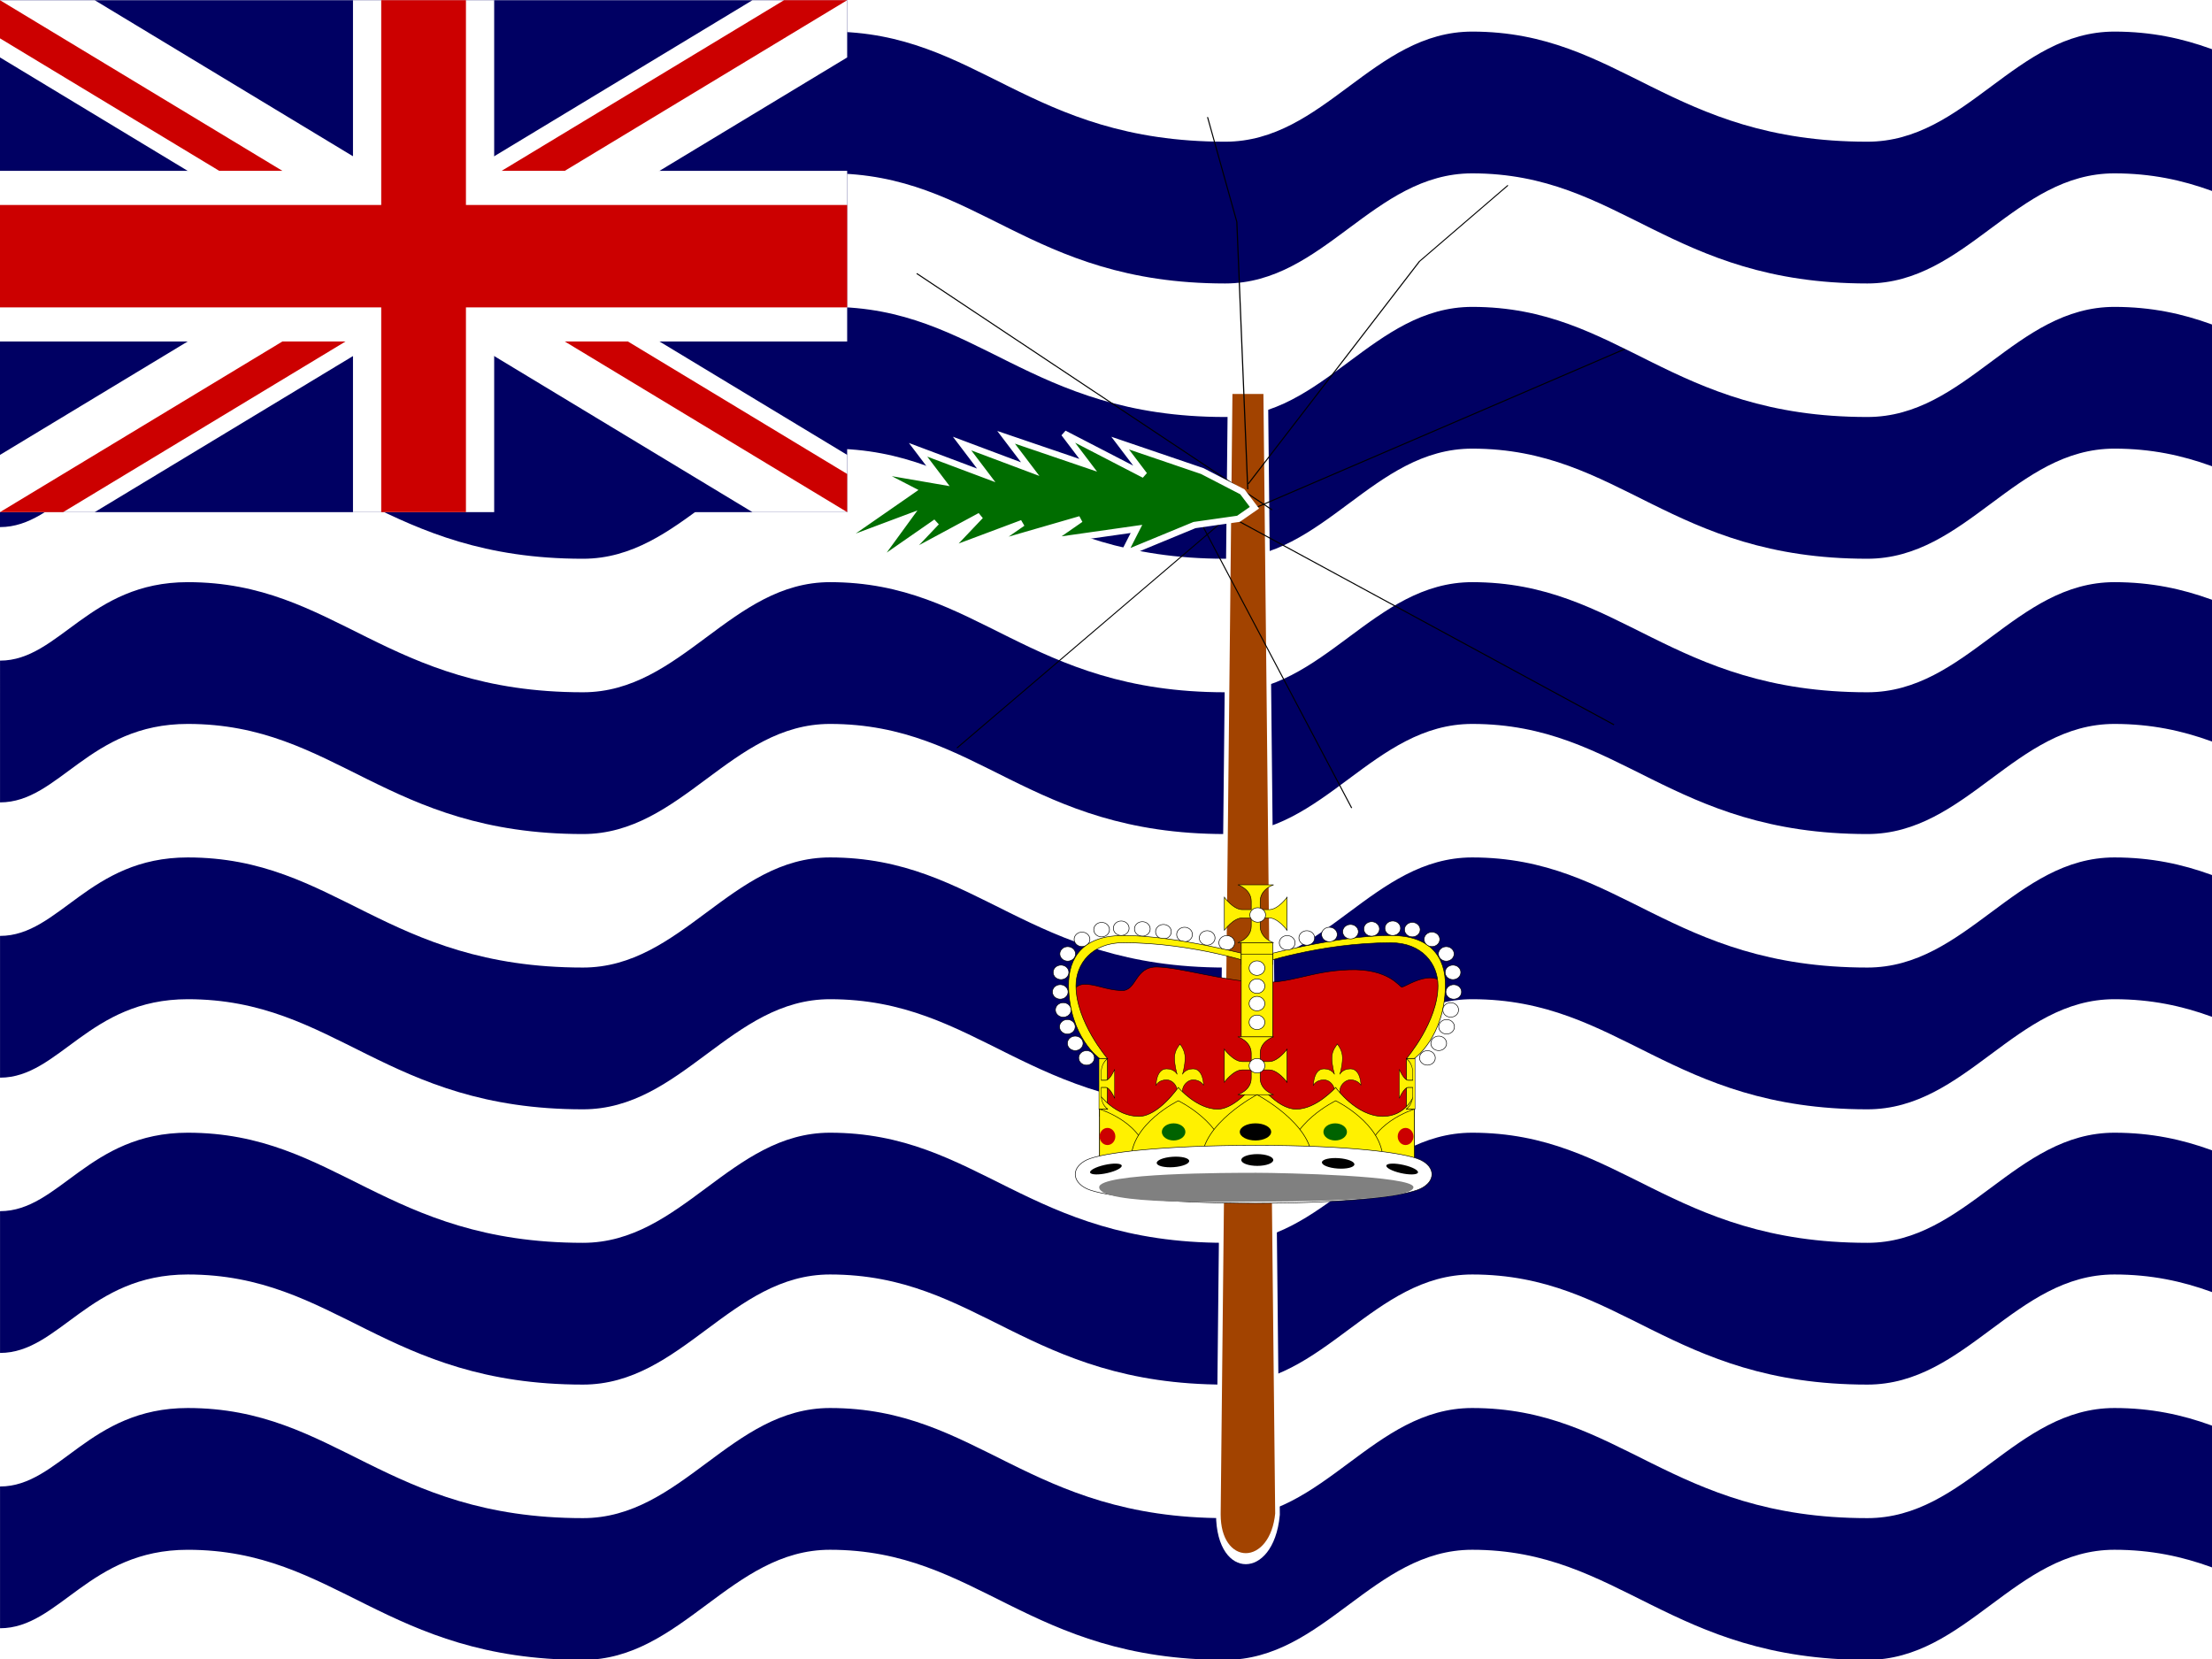 <svg xmlns="http://www.w3.org/2000/svg" height="480" width="640"><rect width="100%" height="100%" fill="#333333" stroke="none"/><defs><clipPath id="a"><path fill-opacity=".67" d="M0 0h682.67v512H0z"/></clipPath></defs><g clip-path="url(#a)" transform="matrix(.938 0 0 .938 0 0)"><path fill-rule="evenodd" fill="#fff" d="M0 0h1024v512H0z"/><path d="M1024 445.24c-11.474 6.903-21.332 23.035-51.814 23.035-60.947 0-76.188-33.965-121.9-33.965-30.474 0-45.712 33.965-76.187 33.965-60.953 0-76.192-33.965-121.9-33.965-30.478 0-45.716 33.965-76.192 33.965-60.952 0-76.19-33.965-121.9-33.965-30.477 0-45.715 33.965-76.19 33.965-60.953 0-76.192-33.965-121.9-33.965-30.48 0-45.716 33.965-76.192 33.965-60.952 0-76.192-33.965-121.91-33.965-30.476 0-39.62 24.203-57.905 24.203v43.727c18.287 0 27.43-24.2 57.906-24.2 45.715 0 60.955 33.96 121.9 33.96 30.476 0 45.713-33.965 76.19-33.965 45.714 0 60.953 33.965 121.9 33.965 30.477 0 45.715-33.965 76.192-33.965 45.714 0 60.952 33.965 121.9 33.965 30.476 0 45.714-33.965 76.19-33.965 45.715 0 60.953 33.965 121.9 33.965 30.477 0 45.715-33.965 76.188-33.965 45.715 0 60.956 33.965 121.9 33.965 30.482 0 40.34-9.625 51.814-16.528v-50.235zM1024 360.32c-11.474 6.903-21.332 23.035-51.814 23.035-60.947 0-76.188-33.965-121.9-33.965-30.474 0-45.712 33.965-76.187 33.965-60.953 0-76.192-33.965-121.9-33.965-30.478 0-45.716 33.965-76.192 33.965-60.952 0-76.19-33.965-121.9-33.965-30.477 0-45.715 33.965-76.19 33.965-60.953 0-76.192-33.965-121.9-33.965-30.48 0-45.716 33.965-76.192 33.965-60.952 0-76.192-33.965-121.91-33.965-30.476 0-39.62 24.203-57.905 24.203v43.727c18.287.01 27.43-24.2 57.906-24.2 45.714 0 60.953 33.965 121.91 33.965 30.476 0 45.713-33.965 76.19-33.965 45.714 0 60.953 33.965 121.9 33.965 30.477 0 45.715-33.965 76.192-33.965 45.714 0 60.952 33.965 121.9 33.965 30.476 0 45.714-33.965 76.19-33.965 45.715 0 60.953 33.965 121.9 33.965 30.477 0 45.715-33.965 76.188-33.965 45.715 0 60.956 33.965 121.9 33.965 30.482 0 40.34-9.625 51.814-16.528v-50.235zM1024 275.41c-11.474 6.903-21.332 23.035-51.814 23.035-60.947 0-76.188-33.965-121.9-33.965-30.474 0-45.712 33.965-76.187 33.965-60.953 0-76.192-33.965-121.9-33.965-30.478 0-45.716 33.965-76.192 33.965-60.952 0-76.19-33.965-121.9-33.965-30.477 0-45.715 33.965-76.19 33.965-60.953 0-76.192-33.965-121.9-33.965-30.48 0-45.716 33.965-76.192 33.965-60.952 0-76.192-33.965-121.91-33.965-30.476 0-39.62 24.203-57.905 24.203v43.727c18.287 0 27.43-24.2 57.906-24.2 45.714 0 60.953 33.965 121.91 33.965 30.476 0 45.713-33.965 76.19-33.965 45.714 0 60.953 33.965 121.9 33.965 30.477 0 45.715-33.965 76.192-33.965 45.714 0 60.952 33.965 121.9 33.965 30.476 0 45.714-33.965 76.19-33.965 45.715 0 60.953 33.965 121.9 33.965 30.477 0 45.715-33.965 76.188-33.965 45.715 0 60.956 33.965 121.9 33.965 30.482 0 40.34-9.625 51.814-16.528v-50.235zM1024 190.5c-11.474 6.903-21.332 23.035-51.814 23.035-60.947 0-76.188-33.965-121.9-33.965-30.474 0-45.712 33.965-76.187 33.965-60.953 0-76.192-33.965-121.9-33.965-30.478 0-45.716 33.965-76.192 33.965-60.952 0-76.19-33.965-121.9-33.965-30.477 0-45.715 33.965-76.19 33.965-60.953 0-76.192-33.965-121.9-33.965-30.48 0-45.716 33.965-76.192 33.965-60.952 0-76.192-33.965-121.91-33.965-30.476 0-39.62 24.203-57.905 24.203V247.5c18.287 0 27.43-24.2 57.906-24.2 45.714 0 60.953 33.965 121.91 33.965 30.476 0 45.713-33.965 76.19-33.965 45.714 0 60.953 33.965 121.9 33.965 30.477 0 45.715-33.965 76.192-33.965 45.714 0 60.952 33.965 121.9 33.965 30.476 0 45.714-33.965 76.19-33.965 45.715 0 60.953 33.965 121.9 33.965 30.477 0 45.715-33.965 76.188-33.965 45.715 0 60.956 33.965 121.9 33.965 30.482 0 40.34-9.625 51.814-16.528v-50.235zM1024 105.59c-11.474 6.903-21.332 23.035-51.814 23.035-60.947 0-76.188-33.965-121.9-33.965-30.474 0-45.712 33.965-76.187 33.965-60.953 0-76.192-33.965-121.9-33.965-30.478 0-45.716 33.965-76.192 33.965-60.952 0-76.19-33.965-121.9-33.965-30.477 0-45.715 33.965-76.19 33.965-60.953 0-76.192-33.965-121.9-33.965-30.48 0-45.716 33.965-76.192 33.965-60.952 0-76.192-33.965-121.91-33.965-30.49-.002-39.634 24.2-57.92 24.2v43.727c18.286 0 27.428-24.203 57.905-24.203 45.715 0 60.954 33.965 121.91 33.965 30.477 0 45.714-33.966 76.192-33.966 45.713 0 60.952 33.965 121.9 33.965 30.476 0 45.714-33.966 76.19-33.966 45.715 0 60.953 33.965 121.9 33.965 30.477 0 45.715-33.966 76.192-33.966 45.714 0 60.952 33.965 121.9 33.965 30.476 0 45.714-33.966 76.187-33.966 45.716 0 60.957 33.965 121.9 33.965 30.483 0 40.34-9.626 51.815-16.53v-50.234zM1024 20.675c-11.474 6.903-21.332 23.035-51.814 23.035-60.947 0-76.188-33.965-121.9-33.965-30.474 0-45.712 33.965-76.187 33.965-60.953 0-76.192-33.965-121.9-33.965-30.478 0-45.716 33.965-76.192 33.965-60.952 0-76.19-33.965-121.9-33.965-30.477 0-45.715 33.965-76.19 33.965-60.953 0-76.192-33.965-121.9-33.965-30.48 0-45.716 33.965-76.192 33.965-60.952 0-76.192-33.965-121.91-33.965-30.49 0-39.634 24.203-57.92 24.203v43.727c18.286 0 27.428-24.203 57.905-24.203 45.715 0 60.954 33.965 121.91 33.965 30.477 0 45.714-33.965 76.192-33.965 45.713 0 60.952 33.965 121.9 33.965 30.476 0 45.714-33.965 76.19-33.965 45.715 0 60.953 33.965 121.9 33.965 30.477 0 45.715-33.965 76.192-33.965 45.714 0 60.952 33.965 121.9 33.965 30.476 0 45.714-33.965 76.187-33.965 45.716 0 60.957 33.965 121.9 33.965 30.483 0 40.34-9.625 51.815-16.528V20.673z" fill-rule="evenodd" fill="#000063"/><path fill-rule="evenodd" fill="#000063" d="M0 .063h261.31v157.91H0z"/><g stroke-width="1pt"><path d="M0 .063v17.654L232.097 157.97h29.215v-17.655L29.215.065H0zm261.312 0v17.654L29.215 157.967H0v-17.653L232.097.064h29.215z" fill="#fff"/><path d="M108.88.063v157.905h43.552V.063H108.88zM0 52.698v52.635h261.312V52.698H0z" fill="#fff"/><path d="M0 63.225v31.58h261.312v-31.58H0zM117.59.063v157.905h26.132V.063H117.59zM0 157.968l87.104-52.635h19.476l-87.104 52.635H0zM0 .063l87.104 52.635H67.628L0 11.833V.063zm154.732 52.635L241.836.063h19.476l-87.104 52.635h-19.476zm106.58 105.27l-87.104-52.635h19.476l67.628 40.866v11.768z" fill="#c00"/></g><path d="M814.96-301.18l-17.72 708.66c0 37.298 80.097 37.298 88.583 0l-17.717-708.66h-53.15z" fill-rule="evenodd" transform="matrix(.206 0 0 .49 211.575 267.409)" stroke="#fff" stroke-width="6.935" fill="#a24300"/><path d="M496.06 549.21v496.07" transform="matrix(-.236 .068 -.103 -.195 590.573 322.605)" stroke="#000" stroke-width="1pt" fill="none"/><path d="M496.06 549.21v496.07" transform="matrix(.177 -.181 .221 .147 73.588 93.41)" stroke="#000" stroke-width="1pt" fill="none"/><path d="M496.06 549.21v496.07" transform="matrix(.114 .215 -.249 .107 581.352 -57.74)" stroke="#000" stroke-width="1pt" fill="none"/><path d="M496.06 549.21v496.07" transform="matrix(-.157 .194 -.236 -.128 705.353 197.626)" stroke="#000" stroke-width="1pt" fill="none"/><path d="M496.06 549.21v496.07" transform="matrix(-.156 -.166 .177 -.151 275.344 396.005)" stroke="#000" stroke-width="1pt" fill="none"/><path d="M467.21 584.65l28.855 124.02v336.62" transform="matrix(-.271 -.064 -.157 .204 683.534 -32.198)" stroke="#000" stroke-width="1pt" fill="none"/><path d="M467.21 584.65l28.855 124.02v336.62" transform="matrix(.27 .067 .01 .245 240.484 -138.421)" stroke="#000" stroke-width="1pt" fill="none"/><path d="M354.33 531.5l88.583 88.583 17.716-53.15v88.583l35.432-35.433-17.716 88.583 35.432-35.434-17.716 88.584 35.433-35.433-17.716 106.3 35.432-35.433-35.433 106.3 35.432-35.433-17.717 106.3-17.716 53.15-17.718 17.72-17.717-17.72-17.716-53.15-53.15-82.294 35.433 11.43-35.433-106.3 35.433 35.432-53.15-106.3 35.433 35.433-53.15-88.584 53.15 35.434-70.866-88.583 53.15 35.433-70.867-70.866 70.866 35.433-53.15-88.583z" fill-rule="evenodd" transform="matrix(.034 -.235 .244 .042 115.027 229.279)" stroke="#fff" stroke-width="8.25" fill="#006d00"/><g fill-rule="evenodd"><path d="M541.46 1173.3l-1.7-229.13-61.1-106.94c-15.277-52.618-7.754-78.08 16.973-79.776 24.728-1.698 49.224 13.58 84.868 15.276 35.646 1.697 28.857-59.408 81.475-57.71 52.618 1.697 144.28 32.25 222.36 37.342 78.078 5.092 118.81-27.158 208.77-30.553 89.97-3.396 113.73 42.434 118.82 42.434s30.55-18.672 56.01-22.066c25.46-3.395 33.95 10.184 33.95 10.184s-1.7 57.71-13.58 91.657c-11.88 33.947-54.32 89.96-56.01 89.96-1.7 0-15.28 249.52-15.28 251.21 0 1.7-675.55-6.79-675.55-11.88z" stroke="#000" stroke-width="1pt" fill="#c00" transform="matrix(.137 0 0 .126 266.36 208.19)"/><g stroke="#000" stroke-width="1pt"><path d="M531.5 584.65s-67.982-52.097-69.813-177.17c-1.053-71.93 34.38-124.02 122.96-124.02 124.02 0 301.18 53.15 301.18 53.15v17.716s-141.73-53.15-301.18-53.15c-70.866 0-106.3 52.087-106.3 105.24 0 88.583 70.867 178.23 70.867 178.23v141.73h-17.717v-141.73z" fill="#fff100" transform="matrix(-.137 0 0 .126 509.083 252.836)"/><path d="M478.35 549.21c0 9.785-7.932 17.717-17.717 17.717-9.785 0-17.717-7.932-17.717-17.717 0-9.785 7.932-17.717 17.717-17.717 9.785 0 17.717 7.932 17.717 17.717z" transform="matrix(-.137 0 0 .126 506.888 252.622)" fill="#fff"/><path d="M478.35 549.21c0 9.785-7.932 17.717-17.717 17.717-9.785 0-17.717-7.932-17.717-17.717 0-9.785 7.932-17.717 17.717-17.717 9.785 0 17.717 7.932 17.717 17.717z" transform="matrix(-.137 0 0 .126 509.315 247.516)" fill="#fff"/><path d="M478.35 549.21c0 9.785-7.932 17.717-17.717 17.717-9.785 0-17.717-7.932-17.717-17.717 0-9.785 7.932-17.717 17.717-17.717 9.785 0 17.717 7.932 17.717 17.717z" transform="matrix(-.137 0 0 .126 510.58 242.316)" fill="#fff"/><path d="M478.35 549.21c0 9.785-7.932 17.717-17.717 17.717-9.785 0-17.717-7.932-17.717-17.717 0-9.785 7.932-17.717 17.717-17.717 9.785 0 17.717 7.932 17.717 17.717z" transform="matrix(-.137 0 0 .126 511.51 236.756)" fill="#fff"/><path d="M478.35 549.21c0 9.785-7.932 17.717-17.717 17.717-9.785 0-17.717-7.932-17.717-17.717 0-9.785 7.932-17.717 17.717-17.717 9.785 0 17.717 7.932 17.717 17.717z" transform="matrix(-.137 0 0 .126 511.278 230.727)" fill="#fff"/><path d="M478.35 549.21c0 9.785-7.932 17.717-17.717 17.717-9.785 0-17.717-7.932-17.717-17.717 0-9.785 7.932-17.717 17.717-17.717 9.785 0 17.717 7.932 17.717 17.717z" transform="matrix(-.137 0 0 .126 503.4 257.113)" fill="#fff"/><path d="M478.35 549.21c0 9.785-7.932 17.717-17.717 17.717-9.785 0-17.717-7.932-17.717-17.717 0-9.785 7.932-17.717 17.717-17.717 9.785 0 17.717 7.932 17.717 17.717z" transform="matrix(-.137 0 0 .126 509.214 225.033)" fill="#fff"/><path d="M478.35 549.21c0 9.785-7.932 17.717-17.717 17.717-9.785 0-17.717-7.932-17.717-17.717 0-9.785 7.932-17.717 17.717-17.717 9.785 0 17.717 7.932 17.717 17.717z" transform="matrix(-.137 0 0 .126 504.796 220.542)" fill="#fff"/><path d="M478.35 549.21c0 9.785-7.932 17.717-17.717 17.717-9.785 0-17.717-7.932-17.717-17.717 0-9.785 7.932-17.717 17.717-17.717 9.785 0 17.717 7.932 17.717 17.717z" transform="matrix(-.137 0 0 .126 498.75 217.548)" fill="#fff"/><path d="M478.35 549.21c0 9.785-7.932 17.717-17.717 17.717-9.785 0-17.717-7.932-17.717-17.717 0-9.785 7.932-17.717 17.717-17.717 9.785 0 17.717 7.932 17.717 17.717z" transform="matrix(-.137 0 0 .126 492.703 217.12)" fill="#fff"/><path d="M478.35 549.21c0 9.785-7.932 17.717-17.717 17.717-9.785 0-17.717-7.932-17.717-17.717 0-9.785 7.932-17.717 17.717-17.717 9.785 0 17.717 7.932 17.717 17.717z" transform="matrix(-.137 0 0 .126 486.193 217.334)" fill="#fff"/><path d="M478.35 549.21c0 9.785-7.932 17.717-17.717 17.717-9.785 0-17.717-7.932-17.717-17.717 0-9.785 7.932-17.717 17.717-17.717 9.785 0 17.717 7.932 17.717 17.717z" transform="matrix(-.137 0 0 .126 479.681 218.19)" fill="#fff"/><path d="M478.35 549.21c0 9.785-7.932 17.717-17.717 17.717-9.785 0-17.717-7.932-17.717-17.717 0-9.785 7.932-17.717 17.717-17.717 9.785 0 17.717 7.932 17.717 17.717z" transform="matrix(-.137 0 0 .126 473.17 219.045)" fill="#fff"/><path d="M478.35 549.21c0 9.785-7.932 17.717-17.717 17.717-9.785 0-17.717-7.932-17.717-17.717 0-9.785 7.932-17.717 17.717-17.717 9.785 0 17.717 7.932 17.717 17.717z" transform="matrix(-.137 0 0 .126 466.194 220.114)" fill="#fff"/><path d="M478.35 549.21c0 9.785-7.932 17.717-17.717 17.717-9.785 0-17.717-7.932-17.717-17.717 0-9.785 7.932-17.717 17.717-17.717 9.785 0 17.717 7.932 17.717 17.717z" transform="matrix(-.137 0 0 .126 460.148 221.612)" fill="#fff"/></g><path d="M478.35 549.21c0 9.785-7.932 17.717-17.717 17.717-9.785 0-17.717-7.932-17.717-17.717 0-9.785 7.932-17.717 17.717-17.717 9.785 0 17.717 7.932 17.717 17.717z" transform="matrix(.137 0 0 .126 268.555 252.621)" stroke="#000" stroke-width="1pt" fill="#fff"/><path d="M478.35 549.21c0 9.785-7.932 17.717-17.717 17.717-9.785 0-17.717-7.932-17.717-17.717 0-9.785 7.932-17.717 17.717-17.717 9.785 0 17.717 7.932 17.717 17.717z" transform="matrix(.137 0 0 .126 266.127 247.516)" stroke="#000" stroke-width="1pt" fill="#fff"/><path d="M478.35 549.21c0 9.785-7.932 17.717-17.717 17.717-9.785 0-17.717-7.932-17.717-17.717 0-9.785 7.932-17.717 17.717-17.717 9.785 0 17.717 7.932 17.717 17.717z" transform="matrix(.137 0 0 .126 264.863 242.316)" stroke="#000" stroke-width="1pt" fill="#fff"/><path d="M478.35 549.21c0 9.785-7.932 17.717-17.717 17.717-9.785 0-17.717-7.932-17.717-17.717 0-9.785 7.932-17.717 17.717-17.717 9.785 0 17.717 7.932 17.717 17.717z" transform="matrix(.137 0 0 .126 263.933 236.755)" stroke="#000" stroke-width="1pt" fill="#fff"/><path d="M478.35 549.21c0 9.785-7.932 17.717-17.717 17.717-9.785 0-17.717-7.932-17.717-17.717 0-9.785 7.932-17.717 17.717-17.717 9.785 0 17.717 7.932 17.717 17.717z" transform="matrix(.137 0 0 .126 264.165 230.726)" stroke="#000" stroke-width="1pt" fill="#fff"/><path d="M478.35 549.21c0 9.785-7.932 17.717-17.717 17.717-9.785 0-17.717-7.932-17.717-17.717 0-9.785 7.932-17.717 17.717-17.717 9.785 0 17.717 7.932 17.717 17.717z" transform="matrix(.137 0 0 .126 266.229 225.032)" stroke="#000" stroke-width="1pt" fill="#fff"/><path d="M478.35 549.21c0 9.785-7.932 17.717-17.717 17.717-9.785 0-17.717-7.932-17.717-17.717 0-9.785 7.932-17.717 17.717-17.717 9.785 0 17.717 7.932 17.717 17.717z" transform="matrix(.137 0 0 .126 270.647 220.542)" stroke="#000" stroke-width="1pt" fill="#fff"/><path d="M478.35 549.21c0 9.785-7.932 17.717-17.717 17.717-9.785 0-17.717-7.932-17.717-17.717 0-9.785 7.932-17.717 17.717-17.717 9.785 0 17.717 7.932 17.717 17.717z" transform="matrix(.137 0 0 .126 276.693 217.548)" stroke="#000" stroke-width="1pt" fill="#fff"/><path d="M478.35 549.21c0 9.785-7.932 17.717-17.717 17.717-9.785 0-17.717-7.932-17.717-17.717 0-9.785 7.932-17.717 17.717-17.717 9.785 0 17.717 7.932 17.717 17.717z" transform="matrix(.137 0 0 .126 282.74 217.12)" stroke="#000" stroke-width="1pt" fill="#fff"/><path d="M478.35 549.21c0 9.785-7.932 17.717-17.717 17.717-9.785 0-17.717-7.932-17.717-17.717 0-9.785 7.932-17.717 17.717-17.717 9.785 0 17.717 7.932 17.717 17.717z" transform="matrix(.137 0 0 .126 289.25 217.334)" stroke="#000" stroke-width="1pt" fill="#fff"/><path d="M478.35 549.21c0 9.785-7.932 17.717-17.717 17.717-9.785 0-17.717-7.932-17.717-17.717 0-9.785 7.932-17.717 17.717-17.717 9.785 0 17.717 7.932 17.717 17.717z" transform="matrix(.137 0 0 .126 295.762 218.189)" stroke="#000" stroke-width="1pt" fill="#fff"/><path d="M478.35 549.21c0 9.785-7.932 17.717-17.717 17.717-9.785 0-17.717-7.932-17.717-17.717 0-9.785 7.932-17.717 17.717-17.717 9.785 0 17.717 7.932 17.717 17.717z" transform="matrix(.137 0 0 .126 302.273 219.045)" stroke="#000" stroke-width="1pt" fill="#fff"/><path d="M478.35 549.21c0 9.785-7.932 17.717-17.717 17.717-9.785 0-17.717-7.932-17.717-17.717 0-9.785 7.932-17.717 17.717-17.717 9.785 0 17.717 7.932 17.717 17.717z" transform="matrix(.137 0 0 .126 309.249 220.114)" stroke="#000" stroke-width="1pt" fill="#fff"/><path d="M478.35 549.21c0 9.785-7.932 17.717-17.717 17.717-9.785 0-17.717-7.932-17.717-17.717 0-9.785 7.932-17.717 17.717-17.717 9.785 0 17.717 7.932 17.717 17.717z" transform="matrix(.137 0 0 .126 315.295 221.612)" stroke="#000" stroke-width="1pt" fill="#fff"/><path d="M478.35 549.21c0 9.785-7.932 17.717-17.717 17.717-9.785 0-17.717-7.932-17.717-17.717 0-9.785 7.932-17.717 17.717-17.717 9.785 0 17.717 7.932 17.717 17.717z" transform="matrix(.137 0 0 .126 272.043 257.113)" stroke="#000" stroke-width="1pt" fill="#fff"/><path d="M531.5 584.65s-67.982-52.097-69.813-177.17c-1.053-71.93 34.38-124.02 122.96-124.02 124.02 0 301.18 53.15 301.18 53.15v17.716s-141.73-53.15-301.18-53.15c-70.866 0-106.3 52.087-106.3 105.24 0 88.583 70.867 178.23 70.867 178.23v141.73h-17.717v-141.73z" transform="matrix(.137 0 0 .126 266.36 252.836)" stroke="#000" stroke-width="1pt" fill="#fff100"/><path d="M1240.2 531.5s15.35-35.433 70.86-35.433c37.79 0 70.87 35.433 70.87 70.866V637.8h35.43v-70.867c0-35.47 35.44-70.866 70.87-70.866 53.15 0 70.87 35.433 70.87 35.433s0-106.3-70.87-106.3c-53.15 0-70.87 35.433-70.87 35.433s17.72-53.15 17.72-106.3-35.43-88.583-35.43-88.583c0 6.79-35.44 35.433-35.44 88.583s17.72 106.3 17.72 106.3-17.72-35.433-70.87-35.433c-70.86 0-70.86 106.3-70.86 106.3z" transform="matrix(.046 0 0 .048 299.532 309.281)" stroke="#000" stroke-width="2.991" fill="#fff100"/><path d="M1240.2 531.5s15.35-35.433 70.86-35.433c37.79 0 70.87 35.433 70.87 70.866V637.8h35.43v-70.867c0-35.47 35.44-70.866 70.87-70.866 53.15 0 70.87 35.433 70.87 35.433s0-106.3-70.87-106.3c-53.15 0-70.87 35.433-70.87 35.433s17.72-53.15 17.72-106.3-35.43-88.583-35.43-88.583c0 6.79-35.44 35.433-35.44 88.583s17.72 106.3 17.72 106.3-17.72-35.433-70.87-35.433c-70.86 0-70.86 106.3-70.86 106.3z" transform="matrix(.046 0 0 .048 348.075 309.281)" stroke="#000" stroke-width="2.991" fill="#fff100"/><path d="M531.5 832.68V673.23s35.433 53.15 88.583 53.15c43.49 0 88.582-70.866 88.582-70.866s41.515 53.15 88.583 53.15c42.02 0 88.516-68.573 88.516-68.573s43.207 68.573 88.65 68.573c45.44 0 88.58-53.15 88.58-53.15s46.29 70.867 106.3 70.867c53.15 0 70.87-53.15 70.87-53.15v159.45h-708.66z" transform="matrix(.137 0 0 .126 266.36 252.836)" stroke="#000" stroke-width="1pt" fill="#fff100"/><path d="M708.66 832.68V708.66s106.3 35.433 106.3 124.02h-106.3z" transform="matrix(.137 0 0 .126 242.088 252.836)" stroke="#000" stroke-width="1pt" fill="#fff100"/><path d="M708.66 832.68V708.66s106.3 35.433 106.3 124.02h-106.3z" transform="matrix(-.137 0 0 .126 533.346 252.836)" stroke="#000" stroke-width="1pt" fill="#fff100"/><path d="M602.36 832.68c0-88.583 106.37-144.6 106.37-144.6s106.23 56.016 106.23 144.6h-212.6z" transform="matrix(.137 0 0 .126 266.36 252.836)" stroke="#000" stroke-width="1pt" fill="#fff100"/><path d="M602.36 832.68c0-88.583 106.37-144.6 106.37-144.6s106.23 56.016 106.23 144.6h-212.6z" transform="matrix(.137 0 0 .126 314.903 252.836)" stroke="#000" stroke-width="1pt" fill="#fff100"/><path d="M584.65 847.53c0-88.583 124.08-159.45 124.08-159.45s123.95 70.866 123.95 159.45H584.65z" transform="matrix(.137 0 0 .126 290.631 250.964)" stroke="#000" stroke-width="1pt" fill="#fff100"/><path d="M1275.6 655.51c-35.43-17.716-166.02-35.433-376.28-35.433s-350.1 17.717-385.53 35.433c-35.434 17.717-35.434 53.15 0 70.866 35.432 17.716 175.28 35.433 385.54 35.433s340.84-17.717 376.28-35.434c35.43-17.716 35.43-53.15 0-70.866z" transform="matrix(.135 0 0 .126 265.896 275.159)" stroke="#000" stroke-width="1pt" fill="#fff"/><path d="M435.973 366.198c0 4.443-40.31 4.443-48.462 4.443-8.808 0-48.46 1.205-48.46-4.442 0-4.443 39.98-4.443 48.46-4.443 8.482 0 48.463.903 48.463 4.443z" fill="gray"/><path d="M344.03 350.55c0 1.46-1.087 2.643-2.428 2.643-1.34 0-2.427-1.183-2.427-2.642s1.087-2.64 2.427-2.64 2.427 1.182 2.427 2.64zM435.985 350.55c0 1.46-1.086 2.643-2.427 2.643-1.34 0-2.427-1.183-2.427-2.642s1.088-2.64 2.428-2.64c1.34 0 2.427 1.182 2.427 2.64z" fill="#c00"/><path d="M392.093 349.14c0 1.46-2.166 2.643-4.837 2.643-2.67 0-4.837-1.183-4.837-2.642s2.165-2.64 4.836-2.64c2.67 0 4.837 1.182 4.837 2.64z"/><path d="M415.476 349.14c0 1.46-1.626 2.643-3.632 2.643-2.006 0-3.632-1.183-3.632-2.642s1.626-2.64 3.632-2.64c2.006 0 3.632 1.182 3.632 2.64zM365.64 349.14c0 1.46-1.625 2.643-3.63 2.643-2.007 0-3.633-1.183-3.633-2.642s1.626-2.64 3.632-2.64c2.005 0 3.63 1.182 3.63 2.64z" fill="#006300"/><path d="M1257.9 496.06s35.44-53.15 70.87-53.15h35.43v35.433c0 53.15-53.15 70.867-53.15 70.867h141.74s-53.15-17.717-53.15-70.867V442.91h35.43c35.43 0 70.87 53.15 70.87 53.15V354.33s-35.44 53.15-70.87 53.15h-35.43v-35.433c0-53.15 53.15-70.867 53.15-70.867h-141.74s53.15 17.717 53.15 70.867v35.433h-35.43c-35.43 0-70.87-53.15-70.87-53.15v141.73z" transform="matrix(.078 0 0 .072 279.539 298.119)" stroke="#000" stroke-width="2.188" fill="#fff100"/><path d="M1381.9 549.21h70.87s-53.15-17.716-53.15-70.866V442.91h35.43c35.43 0 70.87 53.15 70.87 53.15V354.33s-35.44 53.15-70.87 53.15h-35.43V372.05c0-53.15 53.15-70.867 53.15-70.867h-70.87v248.03z" transform="matrix(.039 0 0 .063 285.085 307.527)" stroke="#000" stroke-width="3.307" fill="#fff100"/><path d="M1381.9 549.21h70.87s-53.15-17.716-53.15-70.866V442.91h35.43c35.43 0 70.87 53.15 70.87 53.15V354.33s-35.44 53.15-70.87 53.15h-35.43V372.05c0-53.15 53.15-70.867 53.15-70.867h-70.87v248.03z" transform="matrix(-.039 0 0 .063 490.355 307.527)" stroke="#000" stroke-width="3.307" fill="#fff100"/><path d="M903.54 602.36c0 9.785-7.932 17.717-17.717 17.717-9.785 0-17.717-7.932-17.717-17.717 0-9.785 7.932-17.717 17.717-17.717 9.785 0 17.717 7.932 17.717 17.717z" transform="matrix(.137 0 0 .126 266.36 252.836)" stroke="#000" stroke-width="1pt" fill="#fff"/><path d="M1257.9 496.06s35.44-53.15 70.87-53.15h35.43v35.433c0 53.15-53.15 70.867-53.15 70.867h141.74s-53.15-17.717-53.15-70.867V442.91h35.43c35.43 0 70.87 53.15 70.87 53.15V354.33s-35.44 53.15-70.87 53.15h-35.43v-35.433c0-53.15 53.15-70.867 53.15-70.867h-141.74s53.15 17.717 53.15 70.867v35.433h-35.43c-35.43 0-70.87-53.15-70.87-53.15v141.73z" transform="matrix(.078 0 0 .072 279.54 251.242)" stroke="#000" stroke-width="2.188" fill="#fff100"/><path d="M903.54 602.36c0 9.785-7.932 17.717-17.717 17.717-9.785 0-17.717-7.932-17.717-17.717 0-9.785 7.932-17.717 17.717-17.717 9.785 0 17.717 7.932 17.717 17.717z" transform="matrix(.137 0 0 .126 266.592 206.332)" stroke="#000" stroke-width="1pt" fill="#fff"/><path stroke="#000" stroke-width="1pt" fill="#fff100" d="M850.39 655.51h70.866v53.15H850.39z" transform="matrix(.137 0 0 .126 266.36 208.19)"/><path stroke="#000" stroke-width="1pt" fill="#fff100" d="M850.39 683.3h70.866v202.53H850.39z" transform="matrix(.137 0 0 .126 266.36 208.19)"/><path d="M478.35 549.21c0 9.785-7.932 17.717-17.717 17.717-9.785 0-17.717-7.932-17.717-17.717 0-9.785 7.932-17.717 17.717-17.717 9.785 0 17.717 7.932 17.717 17.717z" transform="matrix(.137 0 0 .126 324.612 246.139)" stroke="#000" stroke-width="1pt" fill="#fff"/><path d="M478.35 549.21c0 9.785-7.932 17.717-17.717 17.717-9.785 0-17.717-7.932-17.717-17.717 0-9.785 7.932-17.717 17.717-17.717 9.785 0 17.717 7.932 17.717 17.717z" transform="matrix(.137 0 0 .126 324.612 240.364)" stroke="#000" stroke-width="1pt" fill="#fff"/><path d="M478.35 549.21c0 9.785-7.932 17.717-17.717 17.717-9.785 0-17.717-7.932-17.717-17.717 0-9.785 7.932-17.717 17.717-17.717 9.785 0 17.717 7.932 17.717 17.717z" transform="matrix(.137 0 0 .126 324.612 234.978)" stroke="#000" stroke-width="1pt" fill="#fff"/><path d="M478.35 549.21c0 9.785-7.932 17.717-17.717 17.717-9.785 0-17.717-7.932-17.717-17.717 0-9.785 7.932-17.717 17.717-17.717 9.785 0 17.717 7.932 17.717 17.717z" transform="matrix(.137 0 0 .126 324.612 229.417)" stroke="#000" stroke-width="1pt" fill="#fff"/><path d="M392.747 357.806c0 1.002-2.21 1.815-4.933 1.815-2.724 0-4.933-.812-4.933-1.814s2.21-1.815 4.934-1.815 4.933.814 4.933 1.816zM437.368 361.707c-.27.684-2.666.74-5.35.122-2.685-.617-4.642-1.672-4.372-2.356.27-.684 2.666-.74 5.35-.122 2.685.616 4.642 1.67 4.372 2.355zM417.765 359.204c-.112.883-2.443 1.437-5.207 1.24-2.764-.2-4.914-1.077-4.803-1.96.11-.883 2.442-1.438 5.206-1.24 2.766.2 4.916 1.077 4.805 1.96zM336.264 361.707c.27.684 2.666.74 5.35.122 2.685-.617 4.642-1.672 4.372-2.356-.27-.684-2.666-.74-5.35-.122-2.685.616-4.642 1.67-4.372 2.355zM356.8 358.777c.112.883 2.443 1.437 5.207 1.24 2.764-.2 4.914-1.077 4.803-1.96-.11-.883-2.442-1.438-5.206-1.24-2.765.2-4.915 1.077-4.804 1.96z"/></g></g></svg>